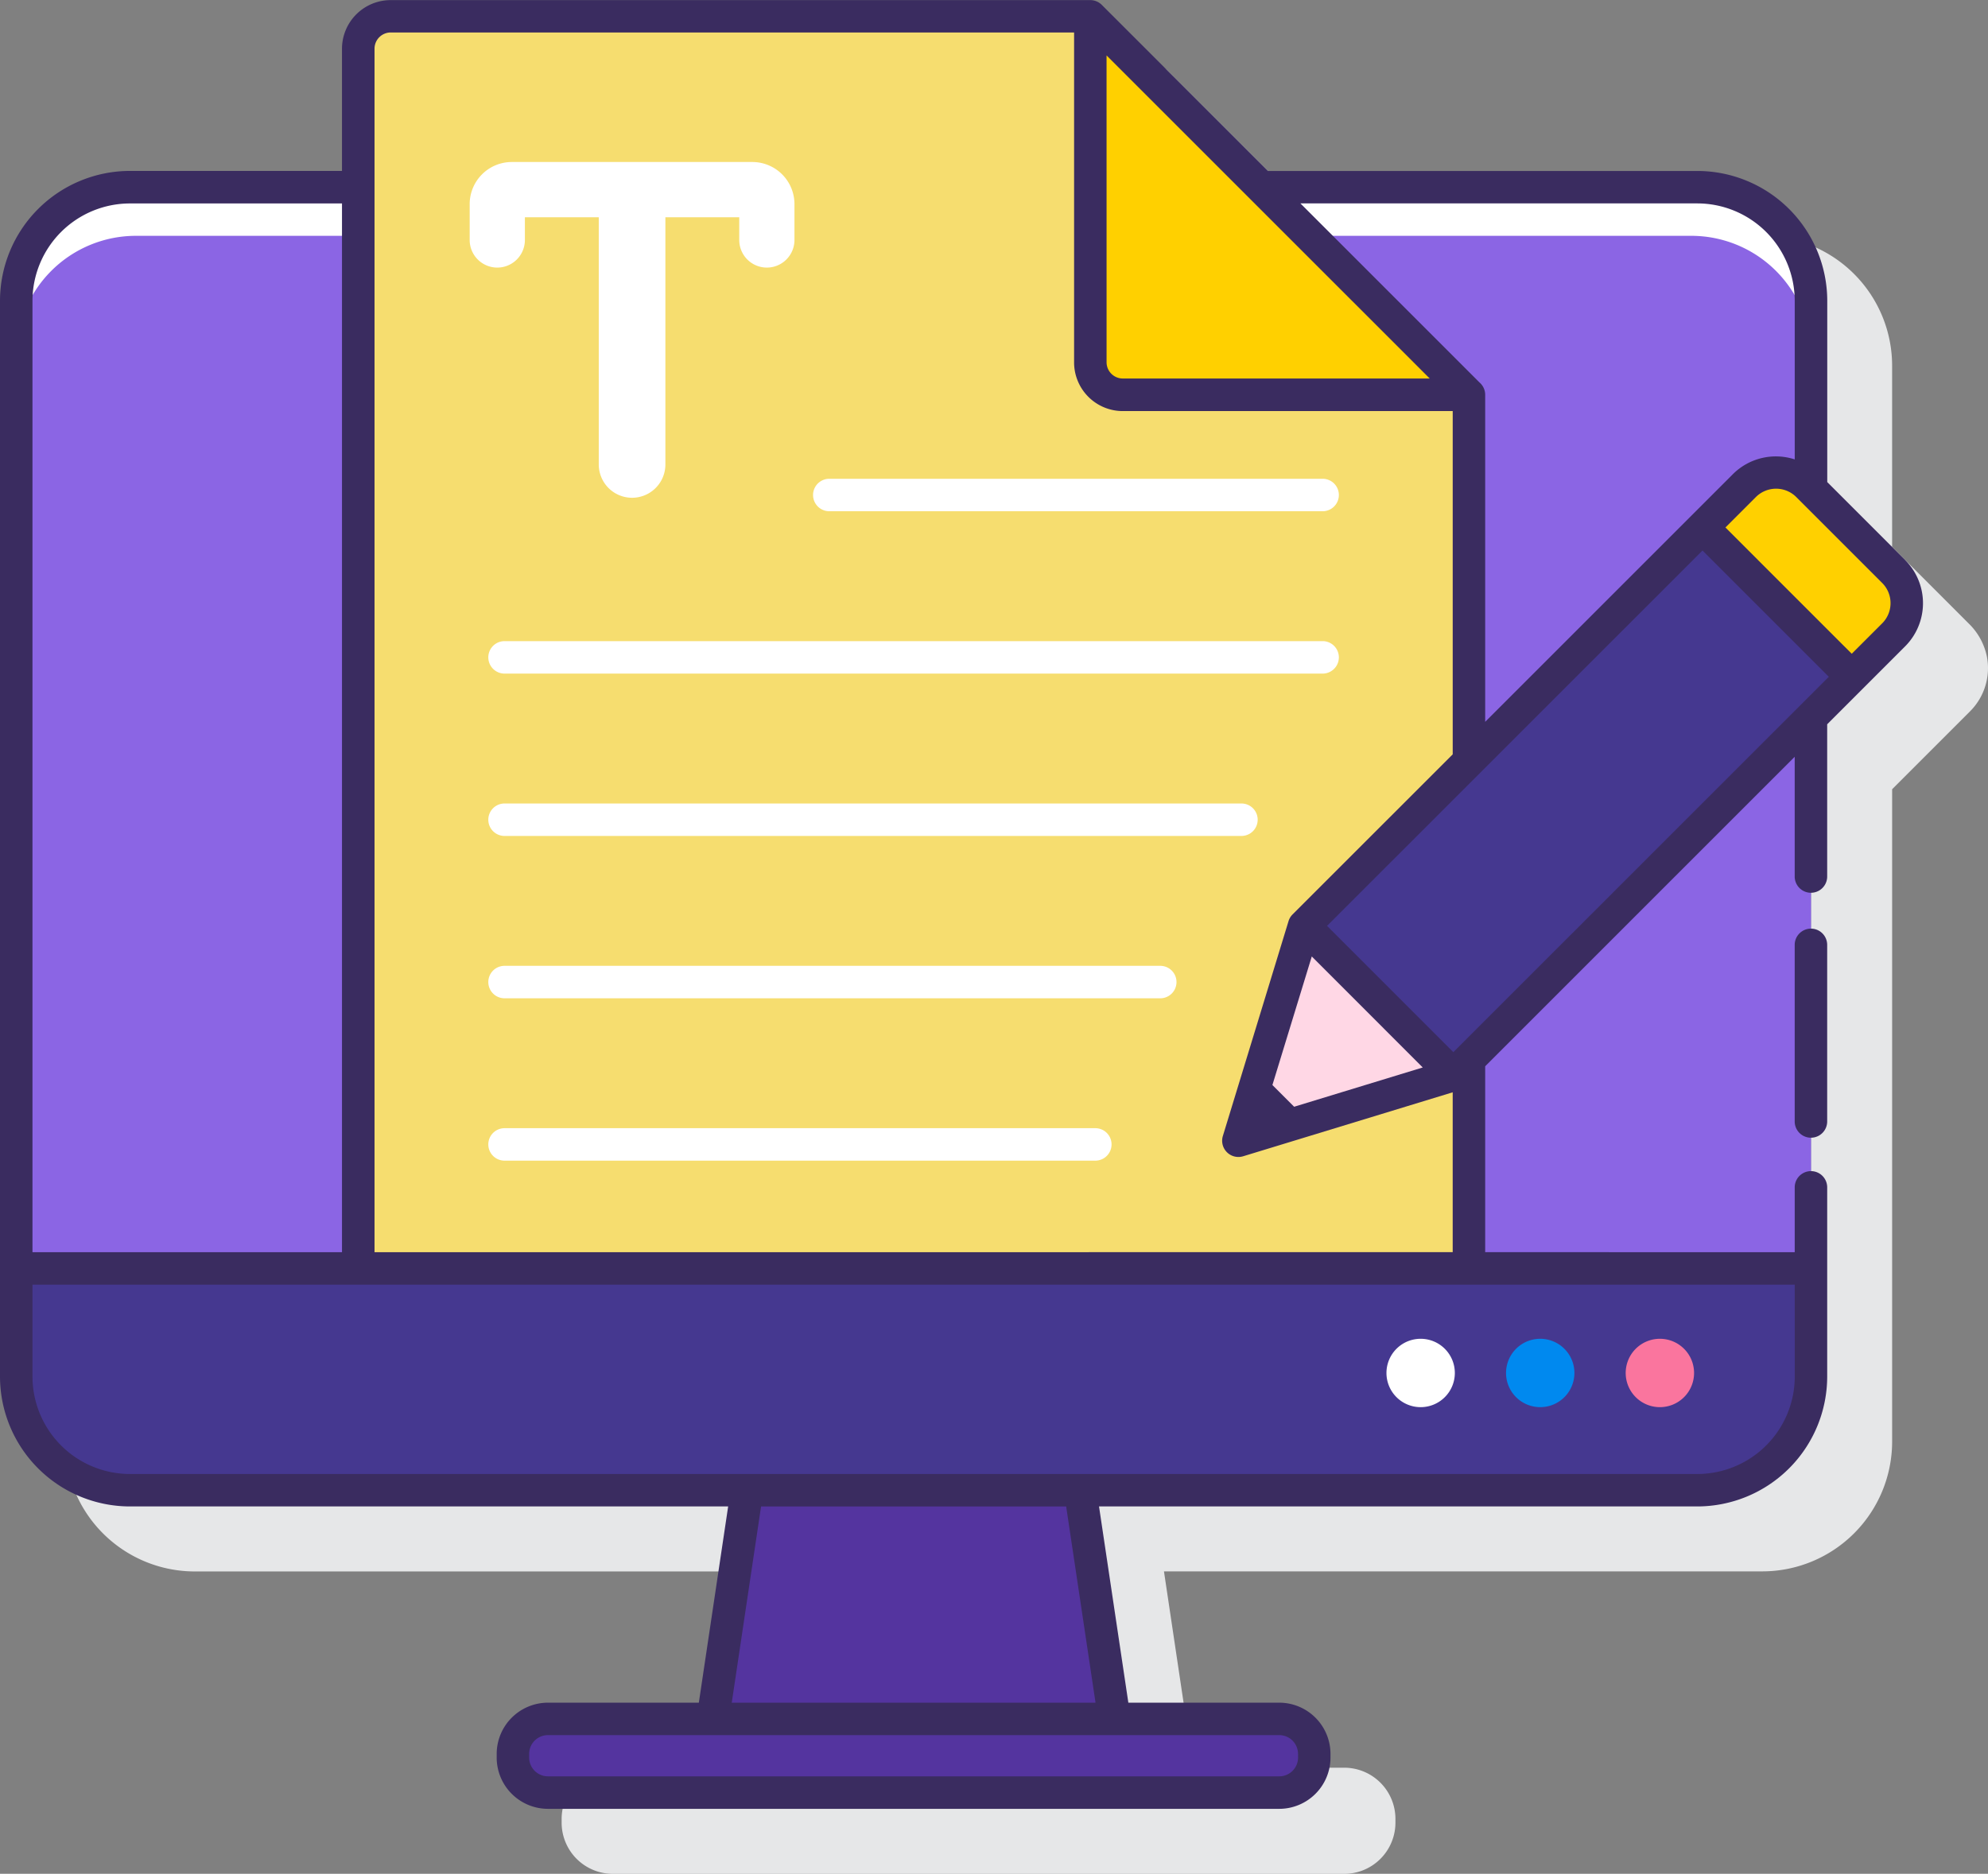 <svg xmlns="http://www.w3.org/2000/svg" width="126.235" height="119" viewBox="0 0 126.235 119"><rect x="0" y="0" width="126.235" height="119" fill="#808080" stroke="none"/><defs><style>.a{fill:#e6e7e8;}.b{fill:#453890;}.c{fill:#8b65e4;}.d{fill:#fff;}.e{fill:#54349f;}.f{fill:#0089ef;}.g{fill:#fa759e;}.h{fill:#f6dd6f;}.i{fill:#ffd000;}.j{fill:#ffd7e5;}.k{fill:#3a2c60;}</style></defs><g transform="translate(-2.784 -6.293)"><path class="a" d="M127.661,45.758,122.807,40.9V29.4a8.249,8.249,0,0,0-8.249-8.249H87.3L76.743,10.6a.825.825,0,0,0-.112-.075.978.978,0,0,0-.163-.109,1.486,1.486,0,0,0-.377-.1c-.026,0-.049-.014-.076-.014H31.28A2.784,2.784,0,0,0,28.5,13.077v8.07H15.033A8.249,8.249,0,0,0,6.784,29.4v68.32a8.249,8.249,0,0,0,8.249,8.249H53.021l-1.862,12.464H41.577a3.254,3.254,0,0,0-3.254,3.254v.233a3.253,3.253,0,0,0,3.253,3.254H88.014a3.254,3.254,0,0,0,3.254-3.254v-.234a3.253,3.253,0,0,0-3.254-3.253H78.432L76.57,105.964h37.989a8.249,8.249,0,0,0,8.249-8.249V56.291l4.949-4.949a3.877,3.877,0,0,0,1.07-3.464,4.061,4.061,0,0,0-1.166-2.12Z" transform="translate(0.124 0.124)"/><path class="b" d="M7.217,0h99.525a7.217,7.217,0,0,1,7.217,7.217V75.536a7.217,7.217,0,0,1-7.217,7.217H7.217A7.217,7.217,0,0,1,0,75.536V7.217A7.217,7.217,0,0,1,7.217,0Z" transform="translate(3.815 18.179)"/><path class="c" d="M110.527,17.821H11a7.218,7.218,0,0,0-7.217,7.218V86.49h113.96V25.038a7.217,7.217,0,0,0-7.217-7.217Z" transform="translate(0.031 0.358)"/><path class="d" d="M110.527,17.821H11a7.218,7.218,0,0,0-7.217,7.218v3.473a7.6,7.6,0,0,1,7.6-7.6h98.766a7.6,7.6,0,0,1,7.6,7.6V25.038a7.217,7.217,0,0,0-7.217-7.217Z" transform="translate(0.031 0.358)"/><rect class="e" width="50.882" height="4.68" rx="2.156" transform="translate(35.354 115.459)"/><path class="e" d="M70.009,98.081H48.854l-2.171,14.526h25.5Z" transform="translate(1.364 2.852)"/><path class="d" d="M90.341,88.755a2.171,2.171,0,1,0,2.17,2.171,2.171,2.171,0,0,0-2.17-2.171Z" transform="translate(2.653 2.562)"/><path class="f" d="M97.71,88.755a2.171,2.171,0,1,0,2.165,2.171A2.171,2.171,0,0,0,97.71,88.755Z" transform="translate(2.882 2.562)"/><path class="g" d="M105.079,88.755a2.171,2.171,0,1,0,2.165,2.171,2.171,2.171,0,0,0-2.165-2.171Z" transform="translate(3.111 2.562)"/><path class="h" d="M95.372,31.336,71.329,7.293H26.908a2.062,2.062,0,0,0-2.062,2.062v77.46H95.371V31.336Z" transform="translate(0.685 0.031)"/><g transform="translate(32.608 16.582)"><path class="d" d="M31.709,18.947v2.277a1.753,1.753,0,1,0,3.506,0V19.78h4.691v15.7a2.115,2.115,0,1,0,4.23,0v-15.7h4.69v1.444a1.753,1.753,0,1,0,3.506,0V18.947a2.675,2.675,0,0,0-2.675-2.675H34.381a2.675,2.675,0,0,0-2.672,2.675Z" transform="translate(-31.709 -16.272)"/><path class="d" d="M85.213,37.845H53.887a1.031,1.031,0,1,1,0-2.062H85.213a1.031,1.031,0,0,1,0,2.062Z" transform="translate(-31.052 -15.666)"/><path class="d" d="M85.834,47.845H33.887a1.031,1.031,0,0,1,0-2.062H85.834a1.031,1.031,0,0,1,0,2.062Z" transform="translate(-31.673 -15.355)"/><path class="d" d="M80.679,57.845H33.887a1.031,1.031,0,0,1,0-2.062H80.679a1.031,1.031,0,1,1,0,2.062Z" transform="translate(-31.673 -15.044)"/><path class="d" d="M75.524,67.845H33.887a1.031,1.031,0,0,1,0-2.062H75.524a1.031,1.031,0,1,1,0,2.062Z" transform="translate(-31.673 -14.734)"/><path class="d" d="M71.4,77.845H33.887a1.031,1.031,0,1,1,0-2.062H71.4a1.031,1.031,0,1,1,0,2.062Z" transform="translate(-31.673 -14.423)"/></g><path class="i" d="M69.93,7.293v21.98a2.062,2.062,0,0,0,2.062,2.062H93.975Z" transform="translate(2.086 0.031)"/><path class="j" d="M83.226,64.19,79.051,77.835,92.7,73.667,120.662,45.7a2.845,2.845,0,0,0,0-4.021l-5.455-5.458a2.844,2.844,0,0,0-4.021,0Z" transform="translate(2.37 0.904)"/><path class="b" d="M83.1,64.19l9.478,9.478L120.54,45.7a2.845,2.845,0,0,0,0-4.021l-5.46-5.458a2.844,2.844,0,0,0-4.021,0Z" transform="translate(2.495 0.904)"/><path class="i" d="M107.634,38.888l2.661-2.661a2.844,2.844,0,0,1,4.021,0l5.455,5.455a2.845,2.845,0,0,1,0,4.021l-2.661,2.661Z" transform="translate(3.258 0.904)"/><path class="k" d="M114.342,63.492a1.031,1.031,0,0,0-1.031,1.031V75.739a1.031,1.031,0,1,0,2.062,0V64.523A1.031,1.031,0,0,0,114.342,63.492Z" transform="translate(3.434 1.777)"/><path class="k" d="M123.761,41.858l-4.949-4.949V25.4a8.258,8.258,0,0,0-8.249-8.249H83.3L72.743,6.6a1.031,1.031,0,0,0-.729-.3H27.594A3.093,3.093,0,0,0,24.5,9.386v7.762H11.033A8.258,8.258,0,0,0,2.784,25.4V93.715a8.258,8.258,0,0,0,8.249,8.249H49.021l-1.862,12.463H37.577a3.258,3.258,0,0,0-3.254,3.255v.233a3.258,3.258,0,0,0,3.254,3.254H84.014a3.258,3.258,0,0,0,3.254-3.254v-.233a3.258,3.258,0,0,0-3.254-3.255H74.432L72.57,101.964h37.989a8.258,8.258,0,0,0,8.249-8.249V81.7a1.031,1.031,0,0,0-2.062,0v4.116H97.091V74.009l19.654-19.655v7.606a1.031,1.031,0,0,0,2.062,0V52.291l4.949-4.949a3.88,3.88,0,0,0,0-5.484Zm-13.2-22.647a6.194,6.194,0,0,1,6.186,6.186V35.469a3.865,3.865,0,0,0-3.918.928L97.091,52.136V31.365a1.031,1.031,0,0,0-.359-.781L85.358,19.21ZM84.96,76.58l-1.38-1.38,2.5-8.164,7.046,7.05Zm2.089-11.486,23.842-23.84,8.02,8.02L95.069,73.114Zm-14-55.281L93.569,30.331H74.082A1.031,1.031,0,0,1,73.05,29.3Zm-62.013,9.4H24.5V85.817H4.846V25.4a6.194,6.194,0,0,1,6.186-6.186Zm74.173,98.467v.233a1.193,1.193,0,0,1-1.192,1.192H37.577a1.193,1.193,0,0,1-1.192-1.192v-.233a1.193,1.193,0,0,1,1.192-1.193H84.014a1.193,1.193,0,0,1,1.192,1.2Zm-12.86-3.251h-23.1l1.862-12.463H70.484Zm44.4-20.711a6.194,6.194,0,0,1-6.186,6.186H11.033a6.194,6.194,0,0,1-6.186-6.186V87.878h111.9Zm-90.183-7.9V9.386a1.031,1.031,0,0,1,1.031-1.031h43.39V29.3A3.093,3.093,0,0,0,74.076,32.4H95.029V54.2L84.862,64.365a1.031,1.031,0,0,0-.258.427L80.434,78.438a1.031,1.031,0,0,0,.987,1.332,1.043,1.043,0,0,0,.3-.044l13.307-4.063V85.815ZM122.3,45.88l-1.933,1.932-8.02-8.02,1.932-1.932a1.816,1.816,0,0,1,2.565,0l5.455,5.455A1.814,1.814,0,0,1,122.3,45.88Z" transform="translate(0 0)"/></g></svg>